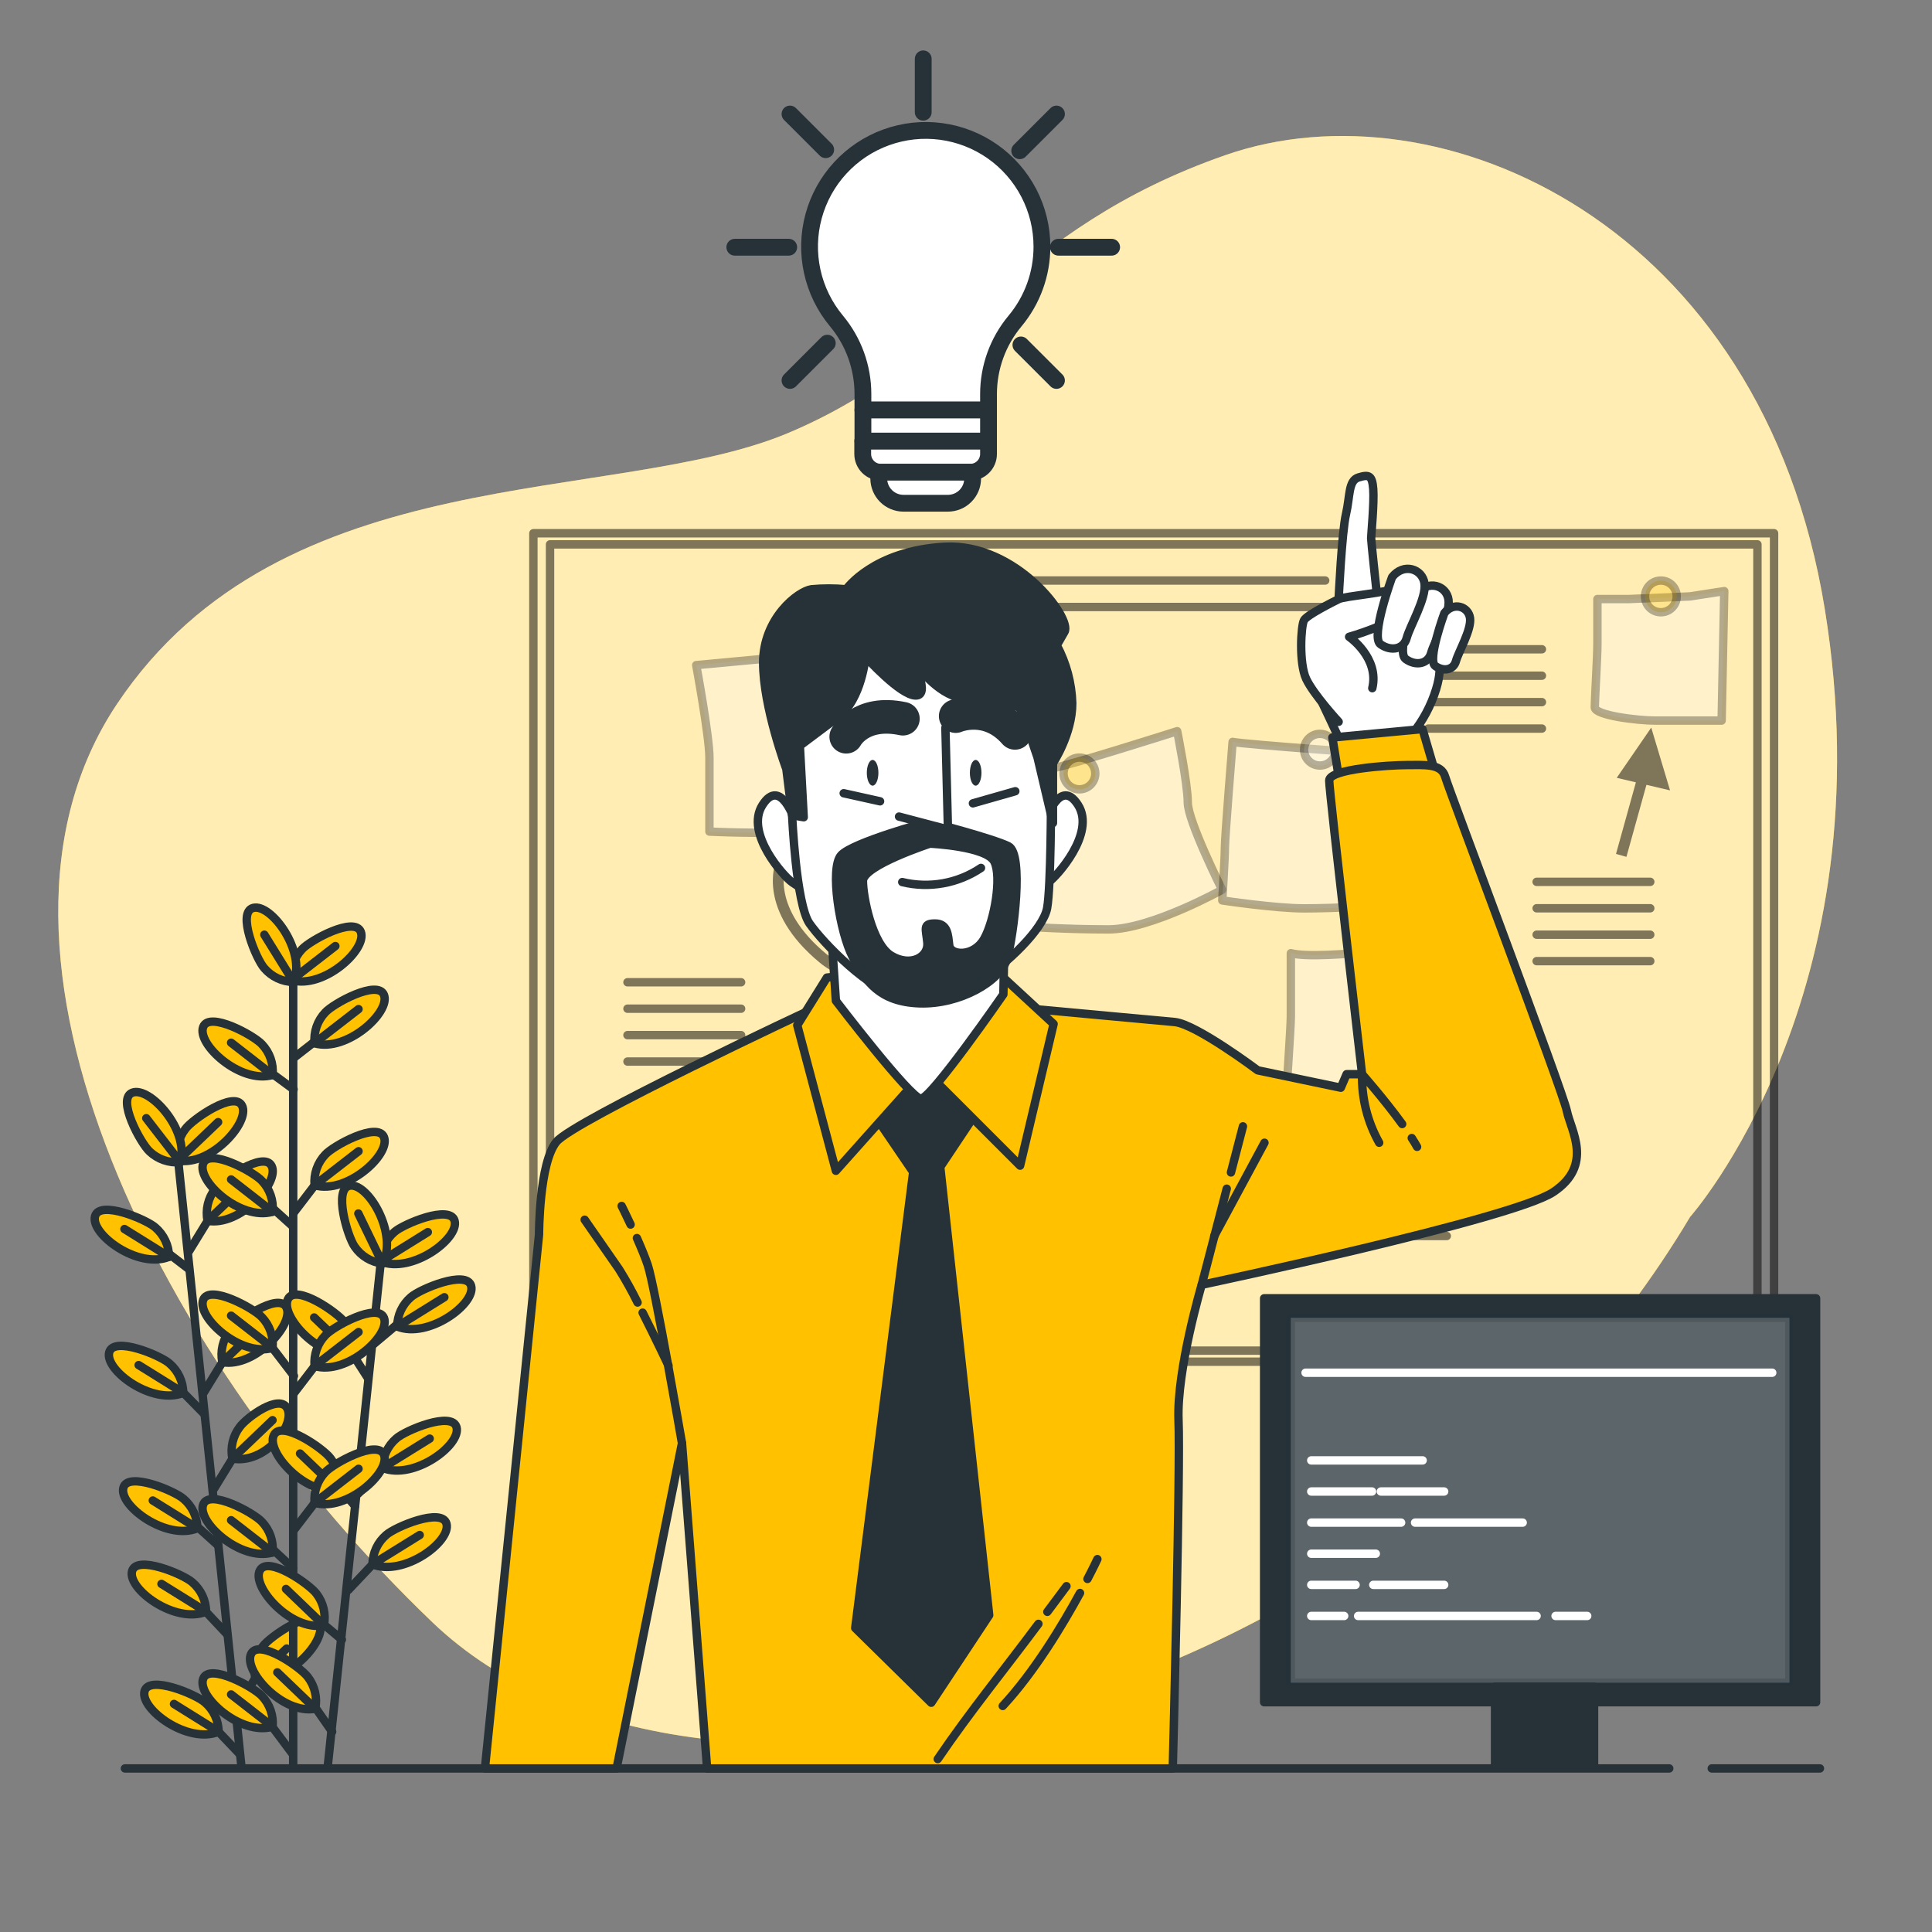 <svg width="230" height="230" viewBox="0 0 230 230" fill="none" xmlns="http://www.w3.org/2000/svg">
<rect x="0" y="0" width="230" height="230" fill="#808080" stroke="none"/>
<path d="M201.204 144.868C201.204 144.868 224.705 118.454 217.235 72.496C209.764 26.537 171.387 9.605 145.935 18.45C120.483 27.296 114.742 42.692 93.955 51.497C73.167 60.301 33.667 54.257 13.915 83.83C-5.838 113.404 19.38 162.407 51.483 193.135C83.586 223.863 165.508 204.626 201.204 144.868Z" fill="#FFC100"/>
<path opacity="0.7" d="M201.204 144.868C201.204 144.868 224.705 118.454 217.235 72.496C209.764 26.537 171.387 9.605 145.935 18.45C120.483 27.296 114.742 42.692 93.955 51.497C73.167 60.301 33.667 54.257 13.915 83.83C-5.838 113.404 19.38 162.407 51.483 193.135C83.586 223.863 165.508 204.626 201.204 144.868Z" fill="white"/>
<path opacity="0.5" d="M211.199 63.48H63.498V162.109H211.199V63.48Z" stroke="black" stroke-linecap="round" stroke-linejoin="round"/>
<path opacity="0.5" d="M209.217 64.805H65.481V160.788H209.217V64.805Z" stroke="black" stroke-linecap="round" stroke-linejoin="round"/>
<path opacity="0.3" d="M82.883 79.18C82.883 79.18 84.456 87.676 84.456 90.192V99.001C84.456 99.001 90.749 99.314 95.781 99.001C100.814 98.688 106.794 95.542 106.794 95.542C106.794 95.542 104.59 87.046 104.59 84.842C104.59 82.639 103.334 77.28 103.334 77.28L82.883 79.18Z" fill="white" stroke="black" stroke-linecap="round" stroke-linejoin="round"/>
<path opacity="0.3" d="M83.508 132.02C83.508 132.02 82.588 139.256 82.588 142.402C82.588 145.549 81.015 150.581 81.015 150.581C81.015 150.581 88.568 153.415 90.454 153.415C92.34 153.415 100.523 152.784 100.523 152.784L101.784 134.223C101.784 134.223 86.019 132.669 83.508 132.02Z" fill="white" stroke="black" stroke-linecap="round" stroke-linejoin="round"/>
<path opacity="0.3" d="M118.436 93.021L122.208 110.326C122.208 110.326 126.927 110.644 131.964 110.644C137.001 110.644 145.493 105.924 145.493 105.924C145.493 105.924 141.403 97.741 141.403 95.542C141.403 93.343 140.143 87.046 140.143 87.046C140.143 87.046 127.263 91.135 125.354 91.448C123.445 91.761 118.436 93.021 118.436 93.021Z" fill="white" stroke="black" stroke-linecap="round" stroke-linejoin="round"/>
<path opacity="0.3" d="M146.74 88.32C146.74 88.32 145.82 99.645 145.82 100.901C145.82 102.157 145.507 107.194 145.507 107.194C145.507 107.194 151.8 108.141 155.259 108.141C158.718 108.141 164.698 107.824 164.698 107.824C164.698 107.824 164.385 96.811 165.011 95.864C165.636 94.916 165.958 89.884 165.958 89.884C165.958 89.884 148.009 88.619 146.74 88.32Z" fill="white" stroke="black" stroke-linecap="round" stroke-linejoin="round"/>
<path opacity="0.3" d="M153.672 113.473V121.026C153.672 122.282 153.042 131.408 153.042 131.408C153.042 131.408 161.225 131.721 164.372 131.408C167.518 131.095 173.811 129.205 173.811 129.205L172.863 119.14L172.238 112.24C172.238 112.24 157.136 114.42 153.672 113.473Z" fill="white" stroke="black" stroke-linecap="round" stroke-linejoin="round"/>
<path opacity="0.3" d="M201.181 71.001L193.945 71.314H190.168V76.663C190.168 78.237 189.855 83.269 189.855 84.212C189.855 85.155 194.888 85.785 197.091 85.785H204.957L205.27 70.371L201.181 71.001Z" fill="white" stroke="black" stroke-linecap="round" stroke-linejoin="round"/>
<g opacity="0.5">
<path d="M182.933 104.981H196.461" stroke="black" stroke-linecap="round" stroke-linejoin="round"/>
<path d="M182.933 108.127H196.461" stroke="black" stroke-linecap="round" stroke-linejoin="round"/>
<path d="M182.933 111.274H196.461" stroke="black" stroke-linecap="round" stroke-linejoin="round"/>
<path d="M182.933 114.42H196.461" stroke="black" stroke-linecap="round" stroke-linejoin="round"/>
</g>
<g opacity="0.5">
<path d="M113.086 69.11H157.761" stroke="black" stroke-linecap="round" stroke-linejoin="round"/>
<path d="M113.086 72.257H157.761" stroke="black" stroke-linecap="round" stroke-linejoin="round"/>
</g>
<g opacity="0.5">
<path d="M158.704 137.701H172.237" stroke="black" stroke-linecap="round" stroke-linejoin="round"/>
<path d="M158.704 140.848H172.237" stroke="black" stroke-linecap="round" stroke-linejoin="round"/>
<path d="M158.704 143.994H172.237" stroke="black" stroke-linecap="round" stroke-linejoin="round"/>
<path d="M158.704 147.14H172.237" stroke="black" stroke-linecap="round" stroke-linejoin="round"/>
</g>
<g opacity="0.5">
<path d="M74.699 116.937H88.228" stroke="black" stroke-linecap="round" stroke-linejoin="round"/>
<path d="M74.699 120.083H88.228" stroke="black" stroke-linecap="round" stroke-linejoin="round"/>
<path d="M74.699 123.229H88.228" stroke="black" stroke-linecap="round" stroke-linejoin="round"/>
<path d="M74.699 126.375H88.228" stroke="black" stroke-linecap="round" stroke-linejoin="round"/>
</g>
<g opacity="0.5">
<path d="M170.034 77.294H183.563" stroke="black" stroke-linecap="round" stroke-linejoin="round"/>
<path d="M170.034 80.44H183.563" stroke="black" stroke-linecap="round" stroke-linejoin="round"/>
<path d="M170.034 83.587H183.563" stroke="black" stroke-linecap="round" stroke-linejoin="round"/>
<path d="M170.034 86.733H183.563" stroke="black" stroke-linecap="round" stroke-linejoin="round"/>
</g>
<path opacity="0.5" d="M120.519 107.336L112.764 109.553L114.76 111.283C111.131 113.67 103.444 117.76 98.416 113.606C91.673 108.035 93.49 103.219 93.568 103.026L92.97 102.787L92.377 102.543C92.28 102.778 90.077 108.399 97.598 114.609C99.31 116.014 101.469 116.76 103.683 116.711C108.375 116.711 113.219 113.914 115.777 112.175L118.302 114.36L120.519 107.336Z" fill="black"/>
<path opacity="0.5" d="M198.816 94.093L196.576 86.623L192.468 92.598L194.75 93.136L192.381 101.66L193.623 102.005L196.006 93.431L198.816 94.093Z" fill="black"/>
<path opacity="0.3" d="M95.781 80.123C95.781 79.749 95.67 79.383 95.462 79.072C95.254 78.761 94.959 78.519 94.613 78.376C94.267 78.233 93.887 78.196 93.52 78.269C93.153 78.342 92.816 78.523 92.552 78.788C92.288 79.053 92.108 79.39 92.036 79.757C91.963 80.124 92.001 80.504 92.145 80.85C92.289 81.195 92.532 81.49 92.844 81.697C93.155 81.904 93.521 82.014 93.895 82.014C94.396 82.012 94.876 81.813 95.229 81.458C95.583 81.104 95.781 80.624 95.781 80.123Z" fill="white" stroke="black" stroke-linecap="round" stroke-linejoin="round"/>
<path opacity="0.3" d="M130.392 92.078C130.392 91.704 130.281 91.339 130.073 91.028C129.865 90.717 129.57 90.475 129.224 90.331C128.879 90.188 128.499 90.151 128.132 90.224C127.765 90.297 127.429 90.477 127.164 90.741C126.9 91.006 126.72 91.343 126.647 91.709C126.574 92.076 126.611 92.456 126.754 92.802C126.897 93.147 127.14 93.442 127.451 93.65C127.762 93.858 128.127 93.969 128.501 93.969C128.749 93.969 128.995 93.92 129.224 93.825C129.454 93.73 129.662 93.591 129.838 93.415C130.013 93.239 130.153 93.031 130.248 92.802C130.343 92.572 130.392 92.326 130.392 92.078Z" fill="#FFC100" stroke="black" stroke-linecap="round" stroke-linejoin="round"/>
<path opacity="0.3" d="M157.136 91.135C158.178 91.135 159.022 90.291 159.022 89.249C159.022 88.208 158.178 87.363 157.136 87.363C156.094 87.363 155.25 88.208 155.25 89.249C155.25 90.291 156.094 91.135 157.136 91.135Z" fill="white" stroke="black" stroke-linecap="round" stroke-linejoin="round"/>
<path opacity="0.3" d="M165.314 115.363C165.315 114.989 165.205 114.623 164.998 114.312C164.791 114 164.496 113.757 164.15 113.613C163.805 113.47 163.425 113.432 163.058 113.504C162.691 113.576 162.353 113.756 162.089 114.02C161.824 114.285 161.643 114.621 161.57 114.988C161.497 115.355 161.534 115.736 161.677 116.081C161.82 116.427 162.062 116.723 162.373 116.931C162.684 117.138 163.05 117.249 163.424 117.249C163.924 117.249 164.405 117.051 164.759 116.697C165.113 116.344 165.313 115.864 165.314 115.363Z" fill="white" stroke="black" stroke-linecap="round" stroke-linejoin="round"/>
<path opacity="0.3" d="M95.781 135.498C95.781 135.123 95.67 134.758 95.462 134.447C95.254 134.136 94.959 133.893 94.613 133.75C94.267 133.607 93.887 133.57 93.52 133.644C93.153 133.717 92.816 133.897 92.552 134.162C92.288 134.427 92.108 134.764 92.036 135.132C91.963 135.499 92.001 135.879 92.145 136.224C92.289 136.57 92.532 136.865 92.844 137.072C93.155 137.279 93.521 137.389 93.895 137.388C94.396 137.387 94.876 137.187 95.229 136.833C95.583 136.478 95.781 135.998 95.781 135.498Z" fill="#FFC100" stroke="black" stroke-linecap="round" stroke-linejoin="round"/>
<path opacity="0.3" d="M197.722 72.887C198.764 72.887 199.608 72.042 199.608 71.001C199.608 69.959 198.764 69.115 197.722 69.115C196.68 69.115 195.836 69.959 195.836 71.001C195.836 72.042 196.68 72.887 197.722 72.887Z" fill="#FFC100" stroke="black" stroke-linecap="round" stroke-linejoin="round"/>
<path d="M216.2 154.56H150.493V202.644H216.2V154.56Z" fill="#263238" stroke="#263238" stroke-linecap="round" stroke-linejoin="round"/>
<path opacity="0.25" d="M213.03 156.878H153.662V200.325H213.03V156.878Z" fill="white" stroke="#263238" stroke-linecap="round" stroke-linejoin="round"/>
<path d="M189.768 200.794H177.982V210.22H189.768V200.794Z" fill="#263238" stroke="#263238" stroke-linecap="round" stroke-linejoin="round"/>
<path d="M155.425 163.419H210.979" stroke="white" stroke-linecap="round" stroke-linejoin="round"/>
<path d="M156.101 173.857H169.362" stroke="white" stroke-linecap="round" stroke-linejoin="round"/>
<path d="M164.39 177.56H171.924" stroke="white" stroke-linecap="round" stroke-linejoin="round"/>
<path d="M156.101 177.56H163.336" stroke="white" stroke-linecap="round" stroke-linejoin="round"/>
<path d="M168.461 181.263H181.272" stroke="white" stroke-linecap="round" stroke-linejoin="round"/>
<path d="M156.101 181.263H166.8" stroke="white" stroke-linecap="round" stroke-linejoin="round"/>
<path d="M156.101 184.966H163.787" stroke="white" stroke-linecap="round" stroke-linejoin="round"/>
<path d="M163.488 188.674H171.925" stroke="white" stroke-linecap="round" stroke-linejoin="round"/>
<path d="M156.101 188.674H161.377" stroke="white" stroke-linecap="round" stroke-linejoin="round"/>
<path d="M185.187 192.376H188.954" stroke="white" stroke-linecap="round" stroke-linejoin="round"/>
<path d="M161.681 192.376H182.928" stroke="white" stroke-linecap="round" stroke-linejoin="round"/>
<path d="M156.101 192.376H160.02" stroke="white" stroke-linecap="round" stroke-linejoin="round"/>
<path d="M21.261 138.639L28.727 210.174" stroke="#263238" stroke-linecap="round" stroke-linejoin="round"/>
<path d="M28.575 208.854L24.77 204.856" stroke="#263238" stroke-linecap="round" stroke-linejoin="round"/>
<path d="M26.027 206.163C26.019 205.495 25.868 204.836 25.584 204.231C25.299 203.627 24.889 203.09 24.38 202.657C23.317 201.714 17.742 199.364 17.209 201.328C16.638 203.467 22.351 207.662 26.027 206.163Z" fill="#FFC100" stroke="#263238" stroke-linecap="round" stroke-linejoin="round"/>
<path d="M26.027 206.163L20.714 202.851" stroke="#263238" stroke-linecap="round" stroke-linejoin="round"/>
<path d="M25.994 184.009L22.245 180.633" stroke="#263238" stroke-linecap="round" stroke-linejoin="round"/>
<path d="M23.497 181.939C23.489 181.272 23.338 180.615 23.055 180.011C22.772 179.407 22.362 178.871 21.855 178.439C20.797 177.491 15.217 175.145 14.688 177.109C14.113 179.244 19.821 183.443 23.497 181.939Z" fill="#FFC100" stroke="#263238" stroke-linecap="round" stroke-linejoin="round"/>
<path d="M23.497 181.939L18.189 178.632" stroke="#263238" stroke-linecap="round" stroke-linejoin="round"/>
<path d="M27.038 194.562L23.28 190.56" stroke="#263238" stroke-linecap="round" stroke-linejoin="round"/>
<path d="M24.537 191.866C24.527 191.199 24.375 190.541 24.091 189.938C23.808 189.334 23.398 188.798 22.89 188.365C21.832 187.418 16.252 185.072 15.723 187.036C15.148 189.17 20.857 193.37 24.537 191.866Z" fill="#FFC100" stroke="#263238" stroke-linecap="round" stroke-linejoin="round"/>
<path d="M24.536 191.866L19.223 188.559" stroke="#263238" stroke-linecap="round" stroke-linejoin="round"/>
<path d="M24.324 168.342L20.561 164.51" stroke="#263238" stroke-linecap="round" stroke-linejoin="round"/>
<path d="M21.817 165.816C21.808 165.148 21.656 164.49 21.372 163.886C21.088 163.282 20.678 162.745 20.17 162.311C19.112 161.368 13.532 159.022 13.003 160.986C12.419 163.121 18.137 167.316 21.817 165.816Z" fill="#FFC100" stroke="#263238" stroke-linecap="round" stroke-linejoin="round"/>
<path d="M21.818 165.816L16.505 162.509" stroke="#263238" stroke-linecap="round" stroke-linejoin="round"/>
<path d="M22.512 151.101L18.869 148.313" stroke="#263238" stroke-linecap="round" stroke-linejoin="round"/>
<path d="M20.125 149.619C20.117 148.952 19.966 148.295 19.683 147.691C19.4 147.087 18.99 146.551 18.483 146.119C17.42 145.171 11.845 142.825 11.316 144.789C10.741 146.928 16.449 151.124 20.125 149.619Z" fill="#FFC100" stroke="#263238" stroke-linecap="round" stroke-linejoin="round"/>
<path d="M20.125 149.619L14.816 146.312" stroke="#263238" stroke-linecap="round" stroke-linejoin="round"/>
<path d="M28.207 203.343L31.349 198.223" stroke="#263238" stroke-linecap="round" stroke-linejoin="round"/>
<path d="M30.387 199.759C30.259 199.105 30.272 198.43 30.426 197.781C30.58 197.132 30.871 196.524 31.279 195.997C32.121 194.851 37.094 191.397 38.018 193.214C39.017 195.187 34.297 200.472 30.387 199.759Z" fill="#FFC100" stroke="#263238" stroke-linecap="round" stroke-linejoin="round"/>
<path d="M30.388 199.76L34.127 196.254" stroke="#263238" stroke-linecap="round" stroke-linejoin="round"/>
<path d="M25.48 177.224L28.621 172.104" stroke="#263238" stroke-linecap="round" stroke-linejoin="round"/>
<path d="M27.664 173.641C27.534 172.986 27.545 172.311 27.698 171.661C27.85 171.011 28.14 170.402 28.547 169.873C29.389 168.728 33.281 165.862 34.205 167.674C35.208 169.643 31.57 174.34 27.664 173.641Z" fill="#FFC100" stroke="#263238" stroke-linecap="round" stroke-linejoin="round"/>
<path d="M27.664 173.641L32.444 169.068" stroke="#263238" stroke-linecap="round" stroke-linejoin="round"/>
<path d="M24.283 165.742L27.42 160.623" stroke="#263238" stroke-linecap="round" stroke-linejoin="round"/>
<path d="M26.464 162.159C26.335 161.505 26.348 160.831 26.501 160.182C26.654 159.533 26.944 158.924 27.352 158.397C28.194 157.251 33.166 153.797 34.091 155.637C35.094 157.587 30.36 162.872 26.464 162.159Z" fill="#FFC100" stroke="#263238" stroke-linecap="round" stroke-linejoin="round"/>
<path d="M26.464 162.159L31.248 157.591" stroke="#263238" stroke-linecap="round" stroke-linejoin="round"/>
<path d="M22.526 148.916L25.668 143.796" stroke="#263238" stroke-linecap="round" stroke-linejoin="round"/>
<path d="M24.706 145.332C24.578 144.677 24.59 144.003 24.743 143.353C24.896 142.703 25.186 142.094 25.594 141.565C26.436 140.42 31.409 136.965 32.333 138.805C33.336 140.76 28.616 146.041 24.706 145.332Z" fill="#FFC100" stroke="#263238" stroke-linecap="round" stroke-linejoin="round"/>
<path d="M24.706 145.332L29.49 140.76" stroke="#263238" stroke-linecap="round" stroke-linejoin="round"/>
<path d="M21.182 138.156C21.053 137.501 21.067 136.825 21.222 136.175C21.376 135.525 21.669 134.916 22.079 134.389C22.921 133.243 27.894 129.789 28.814 131.629C29.812 133.579 25.092 138.865 21.182 138.156Z" fill="#FFC100" stroke="#263238" stroke-linecap="round" stroke-linejoin="round"/>
<path d="M21.183 138.156L25.967 133.584" stroke="#263238" stroke-linecap="round" stroke-linejoin="round"/>
<path d="M21.459 138.354C20.795 138.414 20.125 138.331 19.496 138.111C18.866 137.891 18.29 137.54 17.807 137.08C16.758 136.119 13.851 130.815 15.751 130.083C17.816 129.292 22.577 134.541 21.459 138.354Z" fill="#FFC100" stroke="#263238" stroke-linecap="round" stroke-linejoin="round"/>
<path d="M21.458 138.354L17.415 133.119" stroke="#263238" stroke-linecap="round" stroke-linejoin="round"/>
<path d="M34.904 115.12V210.358" stroke="#263238" stroke-linecap="round" stroke-linejoin="round"/>
<path d="M45.287 150.659L39.04 210.059" stroke="#263238" stroke-linecap="round" stroke-linejoin="round"/>
<path d="M40.7 195.192L37.591 192.593" stroke="#263238" stroke-linecap="round" stroke-linejoin="round"/>
<path d="M38.557 193.495C38.688 192.84 38.676 192.165 38.524 191.515C38.371 190.865 38.082 190.256 37.674 189.727C36.832 188.582 31.855 185.127 30.93 186.967C29.928 188.922 34.652 194.208 38.557 193.495Z" fill="#FFC100" stroke="#263238" stroke-linecap="round" stroke-linejoin="round"/>
<path d="M38.556 193.494L34.044 189.161" stroke="#263238" stroke-linecap="round" stroke-linejoin="round"/>
<path d="M39.541 206.158L36.569 201.885" stroke="#263238" stroke-linecap="round" stroke-linejoin="round"/>
<path d="M37.532 203.421C37.662 202.764 37.651 202.086 37.498 201.434C37.344 200.782 37.053 200.17 36.644 199.64C35.802 198.494 30.825 195.04 29.9 196.88C28.897 198.849 33.621 204.134 37.532 203.421Z" fill="#FFC100" stroke="#263238" stroke-linecap="round" stroke-linejoin="round"/>
<path d="M37.531 203.421L33.014 199.088" stroke="#263238" stroke-linecap="round" stroke-linejoin="round"/>
<path d="M42.274 179.29L39.274 175.831" stroke="#263238" stroke-linecap="round" stroke-linejoin="round"/>
<path d="M40.232 177.367C40.362 176.712 40.35 176.036 40.197 175.387C40.043 174.737 39.753 174.127 39.344 173.599C38.502 172.458 33.529 168.999 32.605 170.839C31.602 172.799 36.34 178.08 40.232 177.367Z" fill="#FFC100" stroke="#263238" stroke-linecap="round" stroke-linejoin="round"/>
<path d="M40.231 177.367L35.719 173.038" stroke="#263238" stroke-linecap="round" stroke-linejoin="round"/>
<path d="M43.846 164.133L40.953 159.634" stroke="#263238" stroke-linecap="round" stroke-linejoin="round"/>
<path d="M41.915 161.17C42.044 160.516 42.031 159.842 41.878 159.193C41.725 158.544 41.435 157.935 41.028 157.407C40.186 156.262 35.209 152.807 34.284 154.647C33.281 156.602 38.005 161.883 41.915 161.17Z" fill="#FFC100" stroke="#263238" stroke-linecap="round" stroke-linejoin="round"/>
<path d="M41.915 161.17L37.398 156.841" stroke="#263238" stroke-linecap="round" stroke-linejoin="round"/>
<path d="M41.469 189.285L45.595 184.92" stroke="#263238" stroke-linecap="round" stroke-linejoin="round"/>
<path d="M44.344 186.227C44.352 185.56 44.502 184.902 44.785 184.298C45.069 183.694 45.478 183.158 45.986 182.726C47.044 181.778 52.619 179.428 53.153 181.392C53.728 183.54 48.019 187.726 44.344 186.227Z" fill="#FFC100" stroke="#263238" stroke-linecap="round" stroke-linejoin="round"/>
<path d="M44.344 186.227L49.965 182.74" stroke="#263238" stroke-linecap="round" stroke-linejoin="round"/>
<path d="M42.66 177.804L46.786 173.443" stroke="#263238" stroke-linecap="round" stroke-linejoin="round"/>
<path d="M45.54 174.749C45.547 174.082 45.698 173.423 45.981 172.819C46.264 172.214 46.674 171.677 47.182 171.244C48.24 170.296 53.815 167.946 54.349 169.91C54.919 172.04 49.22 176.249 45.54 174.749Z" fill="#FFC100" stroke="#263238" stroke-linecap="round" stroke-linejoin="round"/>
<path d="M45.535 174.75L51.156 171.263" stroke="#263238" stroke-linecap="round" stroke-linejoin="round"/>
<path d="M44.362 160.117L48.535 156.611" stroke="#263238" stroke-linecap="round" stroke-linejoin="round"/>
<path d="M47.283 157.918C47.291 157.251 47.441 156.594 47.723 155.99C48.006 155.387 48.414 154.85 48.921 154.417C49.983 153.47 55.559 151.119 56.088 153.083C56.667 155.218 50.959 159.418 47.283 157.918Z" fill="#FFC100" stroke="#263238" stroke-linecap="round" stroke-linejoin="round"/>
<path d="M47.283 157.918L52.9 154.431" stroke="#263238" stroke-linecap="round" stroke-linejoin="round"/>
<path d="M45.31 150.172C45.317 149.504 45.468 148.846 45.751 148.241C46.034 147.636 46.444 147.099 46.952 146.666C48.01 145.719 53.585 143.368 54.119 145.332C54.694 147.471 48.985 151.671 45.31 150.172Z" fill="#FFC100" stroke="#263238" stroke-linecap="round" stroke-linejoin="round"/>
<path d="M45.31 150.172L50.931 146.68" stroke="#263238" stroke-linecap="round" stroke-linejoin="round"/>
<path d="M45.54 150.42C44.877 150.343 44.238 150.124 43.667 149.779C43.096 149.434 42.605 148.97 42.228 148.419C41.396 147.269 39.643 141.473 41.653 141.151C43.838 140.801 47.417 146.919 45.54 150.42Z" fill="#FFC100" stroke="#263238" stroke-linecap="round" stroke-linejoin="round"/>
<path d="M45.54 150.42L42.66 144.463" stroke="#263238" stroke-linecap="round" stroke-linejoin="round"/>
<path d="M34.753 208.697L31.34 204.134" stroke="#263238" stroke-linecap="round" stroke-linejoin="round"/>
<path d="M32.453 205.56C32.514 204.895 32.432 204.226 32.212 203.596C31.992 202.966 31.64 202.39 31.179 201.908C30.222 200.854 24.918 197.942 24.191 199.842C23.395 201.908 28.64 206.673 32.453 205.56Z" fill="#FFC100" stroke="#263238" stroke-linecap="round" stroke-linejoin="round"/>
<path d="M32.453 205.56L27.513 201.719" stroke="#263238" stroke-linecap="round" stroke-linejoin="round"/>
<path d="M34.873 186.682L31.34 183.388" stroke="#263238" stroke-linecap="round" stroke-linejoin="round"/>
<path d="M32.453 184.819C32.514 184.154 32.432 183.484 32.212 182.854C31.992 182.224 31.64 181.649 31.179 181.166C30.222 180.113 24.918 177.201 24.191 179.101C23.395 181.166 28.64 185.932 32.453 184.819Z" fill="#FFC100" stroke="#263238" stroke-linecap="round" stroke-linejoin="round"/>
<path d="M32.453 184.819L27.513 180.978" stroke="#263238" stroke-linecap="round" stroke-linejoin="round"/>
<path d="M34.992 163.801L31.34 159.036" stroke="#263238" stroke-linecap="round" stroke-linejoin="round"/>
<path d="M32.453 160.466C32.514 159.801 32.432 159.131 32.212 158.5C31.992 157.869 31.64 157.293 31.179 156.809C30.222 155.761 24.918 152.849 24.191 154.744C23.395 156.809 28.64 161.58 32.453 160.466Z" fill="#FFC100" stroke="#263238" stroke-linecap="round" stroke-linejoin="round"/>
<path d="M32.453 160.466L27.513 156.625" stroke="#263238" stroke-linecap="round" stroke-linejoin="round"/>
<path d="M34.753 145.903L31.34 142.825" stroke="#263238" stroke-linecap="round" stroke-linejoin="round"/>
<path d="M32.453 144.256C32.517 143.587 32.437 142.912 32.217 142.277C31.997 141.642 31.643 141.062 31.179 140.576C30.222 139.527 24.918 136.611 24.191 138.511C23.395 140.599 28.64 145.36 32.453 144.256Z" fill="#FFC100" stroke="#263238" stroke-linecap="round" stroke-linejoin="round"/>
<path d="M32.453 144.256L27.513 140.41" stroke="#263238" stroke-linecap="round" stroke-linejoin="round"/>
<path d="M34.95 129.683L31.408 127.084" stroke="#263238" stroke-linecap="round" stroke-linejoin="round"/>
<path d="M32.453 127.972C32.514 127.307 32.432 126.636 32.212 126.005C31.992 125.374 31.64 124.798 31.179 124.315C30.222 123.266 24.918 120.354 24.191 122.249C23.395 124.315 28.64 129.085 32.453 127.972Z" fill="#FFC100" stroke="#263238" stroke-linecap="round" stroke-linejoin="round"/>
<path d="M32.453 127.972L27.513 124.131" stroke="#263238" stroke-linecap="round" stroke-linejoin="round"/>
<path d="M34.914 182.243L38.566 177.477" stroke="#263238" stroke-linecap="round" stroke-linejoin="round"/>
<path d="M37.453 178.908C37.394 178.244 37.477 177.575 37.696 176.946C37.916 176.317 38.268 175.742 38.728 175.26C39.68 174.211 44.988 171.295 45.715 173.195C46.511 175.26 41.267 180.016 37.453 178.908Z" fill="#FFC100" stroke="#263238" stroke-linecap="round" stroke-linejoin="round"/>
<path d="M37.453 178.908L42.683 174.855" stroke="#263238" stroke-linecap="round" stroke-linejoin="round"/>
<path d="M34.914 165.959L38.566 161.193" stroke="#263238" stroke-linecap="round" stroke-linejoin="round"/>
<path d="M37.453 162.624C37.392 161.958 37.474 161.288 37.694 160.657C37.914 160.026 38.266 159.45 38.727 158.967C39.679 157.918 44.988 155.006 45.715 156.901C46.511 158.967 41.267 163.76 37.453 162.624Z" fill="#FFC100" stroke="#263238" stroke-linecap="round" stroke-linejoin="round"/>
<path d="M37.453 162.624L42.683 158.576" stroke="#263238" stroke-linecap="round" stroke-linejoin="round"/>
<path d="M34.914 144.44L38.566 139.67" stroke="#263238" stroke-linecap="round" stroke-linejoin="round"/>
<path d="M37.453 141.1C37.392 140.436 37.474 139.766 37.694 139.136C37.914 138.506 38.266 137.93 38.727 137.448C39.679 136.395 44.988 133.483 45.715 135.383C46.511 137.448 41.267 142.214 37.453 141.1Z" fill="#FFC100" stroke="#263238" stroke-linecap="round" stroke-linejoin="round"/>
<path d="M37.453 141.1L42.683 137.052" stroke="#263238" stroke-linecap="round" stroke-linejoin="round"/>
<path d="M35.07 125.865L38.654 123.068" stroke="#263238" stroke-linecap="round" stroke-linejoin="round"/>
<path d="M37.453 124.2C37.388 123.531 37.468 122.856 37.688 122.221C37.908 121.586 38.262 121.005 38.727 120.52C39.679 119.466 44.987 116.555 45.714 118.454C46.51 120.52 41.266 125.295 37.453 124.2Z" fill="#FFC100" stroke="#263238" stroke-linecap="round" stroke-linejoin="round"/>
<path d="M37.453 124.181L42.683 120.133" stroke="#263238" stroke-linecap="round" stroke-linejoin="round"/>
<path d="M34.693 116.679C34.628 116.01 34.708 115.336 34.927 114.701C35.146 114.066 35.499 113.485 35.962 112.999C36.919 111.95 42.223 109.034 42.954 110.933C43.75 113.022 38.506 117.792 34.693 116.679Z" fill="#FFC100" stroke="#263238" stroke-linecap="round" stroke-linejoin="round"/>
<path d="M34.693 116.679L39.924 112.626" stroke="#263238" stroke-linecap="round" stroke-linejoin="round"/>
<path d="M34.96 116.904C34.292 116.895 33.634 116.743 33.031 116.458C32.427 116.173 31.891 115.762 31.459 115.253C30.512 114.195 28.17 108.615 30.134 108.086C32.264 107.511 36.455 113.229 34.96 116.904Z" fill="#FFC100" stroke="#263238" stroke-linecap="round" stroke-linejoin="round"/>
<path d="M34.951 116.904L31.469 111.274" stroke="#263238" stroke-linecap="round" stroke-linejoin="round"/>
<path d="M203.779 210.528H216.659" stroke="#263238" stroke-linecap="round" stroke-linejoin="round"/>
<path d="M14.871 210.528H198.719" stroke="#263238" stroke-linecap="round" stroke-linejoin="round"/>
<path d="M124.039 29.362C124.04 27.14 123.506 24.951 122.481 22.98C121.457 21.008 119.973 19.313 118.155 18.036C116.336 16.76 114.237 15.94 112.035 15.647C109.833 15.353 107.593 15.594 105.504 16.35C103.414 17.105 101.538 18.353 100.033 19.987C98.528 21.621 97.439 23.593 96.857 25.738C96.276 27.882 96.219 30.134 96.693 32.305C97.166 34.475 98.155 36.5 99.577 38.208C101.615 40.653 102.73 43.736 102.728 46.92V48.815H117.682V46.92C117.68 43.743 118.793 40.666 120.829 38.226C122.906 35.74 124.043 32.602 124.039 29.362Z" fill="white" stroke="#263238" stroke-width="2" stroke-linecap="round" stroke-linejoin="round"/>
<path d="M117.682 48.81H102.728V52.509H117.682V48.81Z" fill="white" stroke="#263238" stroke-width="2" stroke-linecap="round" stroke-linejoin="round"/>
<path d="M102.727 52.518H117.682V54.045C117.682 54.622 117.452 55.176 117.044 55.584C116.636 55.992 116.083 56.221 115.506 56.221H104.88C104.303 56.221 103.749 55.992 103.341 55.584C102.933 55.176 102.704 54.622 102.704 54.045V52.518H102.727Z" fill="white" stroke="#263238" stroke-width="2" stroke-linecap="round" stroke-linejoin="round"/>
<path d="M104.613 56.212H115.791V56.962C115.791 57.349 115.715 57.732 115.567 58.09C115.419 58.448 115.201 58.773 114.928 59.047C114.654 59.321 114.329 59.538 113.971 59.686C113.613 59.834 113.23 59.91 112.843 59.91H107.562C106.78 59.91 106.03 59.6 105.477 59.047C104.924 58.494 104.613 57.744 104.613 56.962V56.212Z" fill="white" stroke="#263238" stroke-width="2" stroke-linecap="round" stroke-linejoin="round"/>
<path d="M125.999 29.431H132.338" stroke="#263238" stroke-width="2" stroke-linecap="round" stroke-linejoin="round"/>
<path d="M87.478 29.431H93.895" stroke="#263238" stroke-width="2" stroke-linecap="round" stroke-linejoin="round"/>
<path d="M109.908 13.358V7.006" stroke="#263238" stroke-width="2" stroke-linecap="round" stroke-linejoin="round"/>
<path d="M121.395 17.945L125.769 13.575" stroke="#263238" stroke-width="2" stroke-linecap="round" stroke-linejoin="round"/>
<path d="M94.047 45.291L98.486 40.852" stroke="#263238" stroke-width="2" stroke-linecap="round" stroke-linejoin="round"/>
<path d="M98.297 17.82L94.047 13.575" stroke="#263238" stroke-width="2" stroke-linecap="round" stroke-linejoin="round"/>
<path d="M125.769 45.292L121.537 41.065" stroke="#263238" stroke-width="2" stroke-linecap="round" stroke-linejoin="round"/>
<path d="M159.989 89.171C159.989 89.171 156.87 82.432 156.493 81.811C156.116 81.19 155.743 77.441 155.996 76.318C156.249 75.196 159.363 71.327 159.363 71.327C159.363 71.327 159.736 63.346 160.237 61.207C160.739 59.068 160.486 57.215 161.732 56.837C162.979 56.46 163.356 56.589 163.48 58.217C163.604 59.846 163.232 63.705 163.232 64.078C163.232 64.45 163.853 70.191 163.853 70.191C163.853 70.191 169.718 76.171 170.343 76.806C170.969 77.441 171.963 78.802 170.964 82.045C170.361 84.001 169.386 85.822 168.094 87.409L168.595 89.907L159.989 90.528V89.171Z" fill="white" stroke="#263238" stroke-linecap="round" stroke-linejoin="round"/>
<path d="M159.363 85.928C159.363 85.928 156.368 82.685 155.494 80.812C154.62 78.94 154.873 74.451 155.246 73.825C155.618 73.199 158.613 71.704 159.363 71.327C160.112 70.95 165.228 70.582 166.35 69.947C167.472 69.312 168.719 71.194 167.1 72.818C165.481 74.441 160.609 75.812 160.609 75.812C160.609 75.812 164.229 78.305 163.369 81.926" fill="white"/>
<path d="M159.363 85.928C159.363 85.928 156.368 82.685 155.494 80.812C154.62 78.94 154.873 74.451 155.246 73.825C155.618 73.199 158.613 71.704 159.363 71.327C160.112 70.95 165.228 70.582 166.35 69.947C167.472 69.312 168.719 71.194 167.1 72.818C165.481 74.441 160.609 75.812 160.609 75.812C160.609 75.812 164.229 78.305 163.369 81.926" stroke="#263238" stroke-linecap="round" stroke-linejoin="round"/>
<path d="M168.674 70.679C168.674 70.679 166.125 77.579 167.34 78.453C168.554 79.327 170.012 79.06 170.376 77.726C170.739 76.392 172.676 73.126 172.441 71.406C172.207 69.685 170.012 69 168.674 70.679Z" fill="white" stroke="#263238" stroke-linecap="round" stroke-linejoin="round"/>
<path d="M171.948 72.988C171.948 72.988 169.883 78.595 170.868 79.285C171.852 79.975 173.034 79.778 173.328 78.697C173.623 77.616 175.196 74.957 175.003 73.577C174.81 72.197 173.034 71.608 171.948 72.988Z" fill="white" stroke="#263238" stroke-linecap="round" stroke-linejoin="round"/>
<path d="M165.725 68.71C165.725 68.71 163.108 75.822 164.345 76.696C165.582 77.57 167.105 77.317 167.464 75.946C167.823 74.575 169.833 71.203 169.584 69.46C169.336 67.717 167.1 66.962 165.725 68.71Z" fill="white" stroke="#263238" stroke-linecap="round" stroke-linejoin="round"/>
<path d="M159.487 93.164L158.613 87.8L169.345 86.797L171.213 93.164H159.487Z" fill="#FFC100" stroke="#263238" stroke-linecap="round" stroke-linejoin="round"/>
<path d="M73.403 210.528L81.191 171.81L84.18 210.528H139.615C139.679 208.035 140.535 174.804 140.3 169.05C140.07 163.07 143.06 152.95 143.06 152.95C143.06 152.95 180.09 145.13 184.92 141.91C189.75 138.69 186.99 134.55 186.53 132.25C186.07 129.95 172.5 94.07 172.04 92.46C171.58 90.85 169.51 91.08 167.44 91.08C165.37 91.08 158.24 91.54 158.24 92.92C158.24 94.3 162.15 127.88 162.15 127.88H160.31L159.62 129.49L149.73 127.42C149.73 127.42 142.37 121.9 139.84 121.67L122.36 120.06H96.831C96.831 120.06 68.311 133.4 66.24 135.93C64.171 138.46 64.171 146.97 64.171 146.97L57.73 210.528H73.403Z" fill="#FFC100" stroke="#263238" stroke-linecap="round" stroke-linejoin="round"/>
<path d="M124.684 191.884L126.961 188.83" stroke="#263238" stroke-linecap="round" stroke-linejoin="round"/>
<path d="M111.638 209.41C115.46 203.78 119.6 198.72 123.621 193.315" stroke="#263238" stroke-linecap="round" stroke-linejoin="round"/>
<path d="M128.575 189.64C126.528 193.393 123.165 199.014 119.375 203.09" stroke="#263238" stroke-linecap="round" stroke-linejoin="round"/>
<path d="M130.64 185.61C130.64 185.61 130.217 186.53 129.463 187.97" stroke="#263238" stroke-linecap="round" stroke-linejoin="round"/>
<path d="M146.543 139.578L147.969 134.09" stroke="#263238" stroke-linecap="round" stroke-linejoin="round"/>
<path d="M143.061 152.95L146.041 141.51" stroke="#263238" stroke-linecap="round" stroke-linejoin="round"/>
<path d="M144.556 147.14L150.531 136.04" stroke="#263238" stroke-linecap="round" stroke-linejoin="round"/>
<path d="M168.066 135.479C168.306 135.847 168.517 136.197 168.701 136.528" stroke="#263238" stroke-linecap="round" stroke-linejoin="round"/>
<path d="M164.188 136.04C162.791 133.551 162.087 130.733 162.15 127.88C162.15 127.88 164.823 130.911 166.925 133.814" stroke="#263238" stroke-linecap="round" stroke-linejoin="round"/>
<path d="M75.072 145.779C74.479 144.514 74.005 143.566 74.005 143.566" stroke="#263238" stroke-linecap="round" stroke-linejoin="round"/>
<path d="M81.191 171.81C81.191 171.81 77.938 153.065 77.115 150.608C76.82 149.716 76.328 148.543 75.822 147.388" stroke="#263238" stroke-linecap="round" stroke-linejoin="round"/>
<path d="M75.901 155.061C75.234 153.704 74.499 152.383 73.698 151.101L69.603 145.204" stroke="#263238" stroke-linecap="round" stroke-linejoin="round"/>
<path d="M79.58 162.564C79.58 162.564 78.058 159.344 76.503 156.267" stroke="#263238" stroke-linecap="round" stroke-linejoin="round"/>
<path d="M103.809 132.328L108.713 139.531L101.812 193.811L110.861 202.708L117.761 192.28L111.932 138.92L116.841 131.56L109.633 125.731L103.809 132.328Z" fill="#263238" stroke="#263238" stroke-linecap="round" stroke-linejoin="round"/>
<path d="M108.409 129.412L99.512 139.38L94.912 122.052L98.44 116.38L101.352 116.072L119.449 116.38L125.429 121.9L121.44 138.768L111.472 128.8L108.409 129.412Z" fill="#FFC100" stroke="#263238" stroke-linecap="round" stroke-linejoin="round"/>
<path d="M98.9 110.092L99.512 119.14C99.512 119.14 108.409 130.792 109.632 130.792C110.856 130.792 119.449 118.372 119.449 118.372L119.6 110.552L98.9 110.092Z" fill="white" stroke="#263238" stroke-linecap="round" stroke-linejoin="round"/>
<path d="M94.609 97.672C94.609 97.672 92.921 92.46 90.772 95.832C88.624 99.204 93.38 104.42 94.3 105.032L95.221 105.648L94.609 97.672Z" fill="white" stroke="#263238" stroke-linecap="round" stroke-linejoin="round"/>
<path d="M124.509 97.672C124.509 97.672 126.193 92.46 128.341 95.832C130.489 99.204 125.733 104.42 124.813 105.032L123.893 105.648L124.509 97.672Z" fill="white" stroke="#263238" stroke-linecap="round" stroke-linejoin="round"/>
<path d="M94.3 97.06C94.3 97.06 94.76 107.64 96.37 109.94C97.98 112.24 103.5 117.99 107.64 118.91C111.78 119.83 113.39 118.91 116.61 116.84C119.83 114.77 124.2 110.63 124.66 108.1C125.12 105.57 125.12 94.99 125.12 94.99L124.2 83.95C124.2 83.95 123.74 77.51 115.92 74.75C108.1 71.99 101.89 70.15 99.36 74.75C96.83 79.35 93.61 84.41 93.61 84.41L94.3 97.06Z" fill="white" stroke="#263238" stroke-linecap="round" stroke-linejoin="round"/>
<path d="M107.41 105.009C109.004 105.395 110.661 105.444 112.275 105.154C113.889 104.864 115.425 104.241 116.785 103.325" stroke="#263238" stroke-linecap="round" stroke-linejoin="round"/>
<path d="M100.441 94.433L104.77 95.394" stroke="#263238" stroke-linecap="round" stroke-linejoin="round"/>
<path d="M115.824 95.634L120.87 94.194" stroke="#263238" stroke-linecap="round" stroke-linejoin="round"/>
<path d="M103.041 78.2C103.041 78.2 102.581 83.26 99.821 85.33L95.221 88.78L95.681 97.29L94.301 97.06L93.611 91.54C93.611 91.54 90.851 84.18 90.851 78.89C90.851 73.6 94.991 70.38 96.601 70.15C97.978 70.024 99.363 70.024 100.741 70.15C100.741 70.15 103.961 65.55 112.471 65.09C120.981 64.63 127.651 73.6 126.731 75.21L125.811 76.82C126.948 78.947 127.578 81.309 127.651 83.72C127.651 87.4 125.351 90.85 125.351 90.85V97.98L123.511 90.16C123.511 90.16 121.901 85.33 121.441 84.41C120.981 83.49 116.151 83.95 113.391 82.8C110.631 81.65 108.561 78.43 108.561 78.43C108.561 78.43 110.861 82.8 109.021 82.8C107.181 82.8 103.041 78.2 103.041 78.2Z" fill="#263238" stroke="#263238" stroke-linecap="round" stroke-linejoin="round"/>
<path d="M120.06 100.74C118.22 99.82 110.552 97.828 110.552 97.828C110.552 97.828 101.508 100.28 100.128 101.812C98.748 103.344 99.972 111.012 101.508 113.928C103.045 116.845 104.728 119.292 109.48 119.448C114.232 119.605 119.14 116.84 119.908 114.08C120.677 111.32 121.9 101.66 120.06 100.74ZM117.148 111.78C115.92 113.928 113.16 113.772 113.008 112.548C112.857 111.325 112.852 109.94 111.32 109.94C109.788 109.94 110.248 110.552 110.4 112.24C110.552 113.928 108.408 115.152 106.108 113.772C103.808 112.392 102.732 106.72 102.732 104.88C102.732 103.04 110.708 100.432 110.708 100.432C110.708 100.432 117.452 100.74 118.372 102.58C119.292 104.42 118.372 109.632 117.148 111.78Z" fill="#263238" stroke="#263238" stroke-linecap="round" stroke-linejoin="round"/>
<path d="M103.882 93.531C104.263 93.531 104.572 92.846 104.572 92C104.572 91.154 104.263 90.468 103.882 90.468C103.501 90.468 103.192 91.154 103.192 92C103.192 92.846 103.501 93.531 103.882 93.531Z" fill="#263238"/>
<path d="M116.151 93.531C116.532 93.531 116.841 92.846 116.841 92C116.841 91.154 116.532 90.468 116.151 90.468C115.77 90.468 115.461 91.154 115.461 92C115.461 92.846 115.77 93.531 116.151 93.531Z" fill="#263238"/>
<path d="M100.74 87.708C100.74 87.708 102.428 84.488 107.488 85.56" stroke="#263238" stroke-width="4" stroke-linecap="round" stroke-linejoin="round"/>
<path d="M113.772 85.252C113.772 85.252 117.609 83.568 120.829 87.248" stroke="#263238" stroke-width="4" stroke-linecap="round" stroke-linejoin="round"/>
<path d="M112.548 86.632L112.852 98.748L107.028 97.212" fill="white"/>
<path d="M112.548 86.632L112.852 98.748L107.028 97.212" stroke="#263238" stroke-linecap="round" stroke-linejoin="round"/>
</svg>
